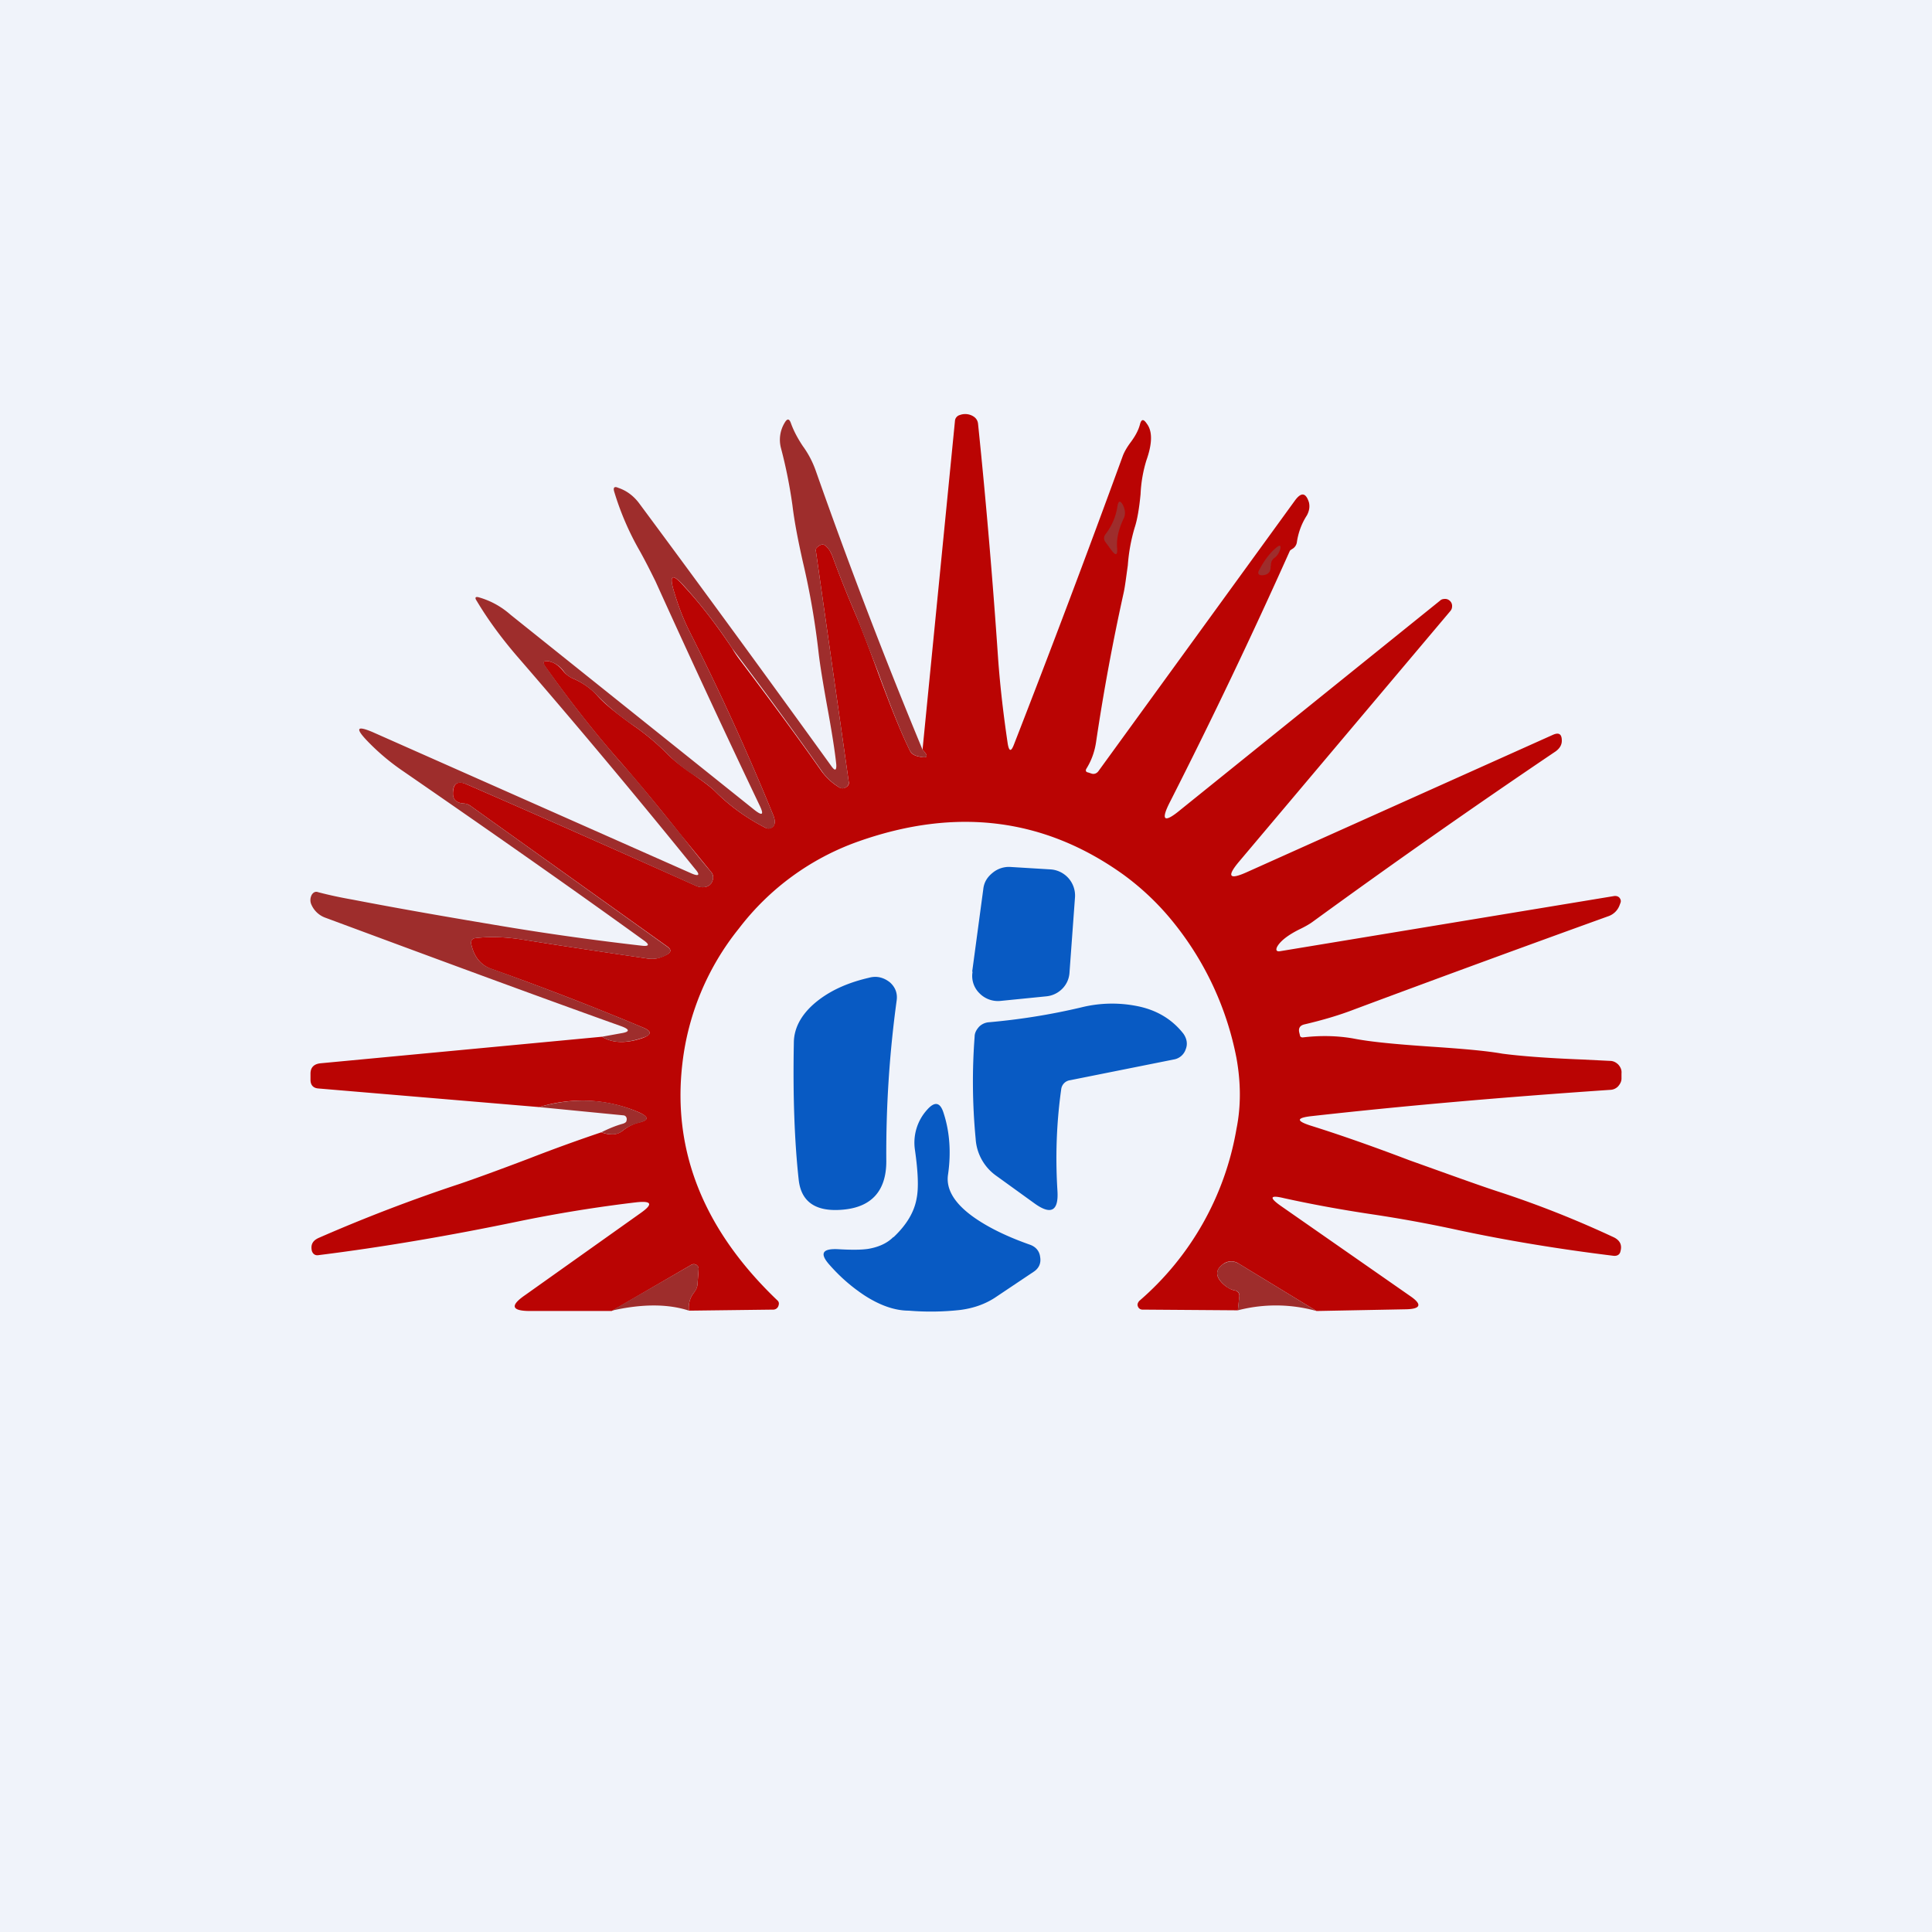 <!-- by TradingView --><svg width="56" height="56" viewBox="0 0 56 56" xmlns="http://www.w3.org/2000/svg"><path fill="#F0F3FA" d="M0 0h56v56H0z"/><path d="m38.16 38-2.25-1.37a.39.39 0 0 0-.47.02c-.24.18-.21.4.1.64.08.05.16.1.24.11.1.02.16.09.14.2l-.04.38-2.76-.02a.14.14 0 0 1-.14-.1c-.02-.05 0-.1.04-.15a8.46 8.46 0 0 0 2.82-4.99c.13-.64.13-1.33 0-2.05a8.96 8.96 0 0 0-1.8-3.9 7.64 7.64 0 0 0-1.48-1.42c-2.29-1.64-4.85-1.96-7.68-.96a7.5 7.5 0 0 0-3.46 2.52 7.62 7.62 0 0 0-1.64 3.91c-.3 2.54.62 4.83 2.74 6.86.06.05.07.1.04.18a.16.16 0 0 1-.16.1l-2.43.03a.7.7 0 0 1 .15-.53c.06-.08.1-.17.1-.27l.03-.4c0-.06-.02-.1-.07-.13a.14.14 0 0 0-.14 0L17.73 38h-2.36c-.54 0-.6-.15-.15-.46l3.35-2.38c.37-.26.32-.36-.13-.31a40.8 40.8 0 0 0-3.4.55c-2.02.42-3.96.75-5.8.98-.1.02-.17-.03-.2-.12-.04-.18.02-.3.2-.38a47.12 47.12 0 0 1 4.1-1.57c.44-.15 1.1-.39 1.97-.72a49.1 49.1 0 0 1 2.12-.77c.1.04.2.06.31.06.11 0 .21-.03.3-.1.14-.11.3-.2.47-.24.3-.07.3-.16.03-.29a4.18 4.18 0 0 0-2.91-.16l-6.4-.54c-.15-.01-.23-.1-.23-.25v-.18c0-.18.1-.28.29-.3l8.16-.77c.3.19.7.2 1.17.04.28-.1.28-.2.01-.31a84.18 84.18 0 0 0-4.4-1.7c-.3-.11-.49-.35-.57-.71-.02-.1.02-.17.13-.18.43-.05.87-.03 1.33.04 1.24.2 2.47.38 3.69.56.16.02.33-.02.52-.12.13-.07.13-.15.02-.23l-5.71-4.08a.35.35 0 0 0-.19-.07c-.2-.01-.32-.1-.32-.28 0-.3.13-.4.41-.27 2.39 1.04 4.59 2.02 6.6 2.92a.5.5 0 0 0 .31.05c.1-.03.17-.08.2-.18a.24.24 0 0 0-.04-.26l-.9-1.1a61.4 61.4 0 0 0-1.67-2.02c-.8-.9-1.53-1.84-2.23-2.82-.1-.14-.06-.19.1-.16s.3.13.43.3c.07.08.15.14.25.19.29.12.53.29.72.5.2.23.56.52 1.05.87a7 7 0 0 1 1 .84c.15.15.39.35.72.57.3.21.53.38.66.51.42.42.91.77 1.46 1.05.05.02.1.02.14 0a.16.16 0 0 0 .1-.09c.03-.07.02-.17-.03-.29a72.53 72.53 0 0 0-2.43-5.33c-.17-.34-.31-.7-.43-1.1-.17-.54-.07-.6.3-.17.5.54.95 1.14 1.37 1.77.08.14.18.28.28.41.8 1.06 1.58 2.11 2.31 3.15.14.19.3.34.51.47.07.04.13.04.2 0s.1-.1.08-.17l-.95-6.67c-.01-.05 0-.09.04-.12.11-.1.2-.1.28 0 .07.07.11.15.15.24.23.63.47 1.22.71 1.78.15.36.36.9.62 1.62.37 1 .67 1.74.91 2.23.04.1.11.15.2.18.33.09.38.03.18-.18l.94-9.53a.19.19 0 0 1 .14-.17.45.45 0 0 1 .36.02c.1.05.16.13.17.24.24 2.33.43 4.59.58 6.79.06.84.16 1.67.28 2.48.04.23.1.23.18.02 1.06-2.72 2.11-5.5 3.16-8.38.04-.1.11-.23.23-.39.14-.19.22-.35.26-.5.04-.16.1-.18.2-.03.17.22.16.58-.01 1.06a3.9 3.9 0 0 0-.17.98c-.04.43-.1.76-.17.97a5.1 5.1 0 0 0-.2 1.1c-.05.35-.08.61-.12.79a62.2 62.2 0 0 0-.8 4.33c-.04.27-.13.53-.28.77-.03.05-.02.1.05.11l.09.03c.08.03.16 0 .21-.07l5.7-7.85c.18-.24.31-.22.4.06.03.13.01.25-.06.38-.15.23-.25.5-.29.78a.27.27 0 0 1-.13.19.55.55 0 0 0-.07.05 163.06 163.06 0 0 1-3.47 7.27c-.29.56-.18.64.3.24l7.52-6.06c.04-.04.09-.05.15-.05.05 0 .1.02.14.06a.2.2 0 0 1 .06.14c0 .06-.01.1-.05.15l-6.13 7.27c-.36.43-.28.53.23.3l8.87-3.98c.18-.08.26-.02.26.17 0 .13-.07.23-.18.31a241.38 241.38 0 0 0-7.03 4.93c-.08.06-.21.14-.4.23-.34.17-.55.34-.64.5-.05.1-.02.15.09.13l9.69-1.6c.06 0 .1.01.14.05.04.05.05.1.03.15l-.03.08a.53.53 0 0 1-.33.31c-2.3.83-4.76 1.73-7.36 2.7-.44.17-.92.31-1.43.43-.14.03-.19.11-.16.24l.02.08c0 .04.04.06.08.06.51-.06 1-.05 1.46.03.5.1 1.26.17 2.29.24.9.06 1.58.12 2.03.2.52.07 1.3.13 2.31.17l.81.04c.1 0 .18.04.25.11.06.07.1.15.09.25v.15c0 .09-.04.16-.1.23a.33.33 0 0 1-.23.1c-3.08.21-5.96.46-8.64.76-.46.05-.47.14-.03.28.64.2 1.59.52 2.85 1 1.12.4 1.97.71 2.55.9 1.17.38 2.3.83 3.39 1.34.17.09.23.22.18.4-.02.1-.1.14-.2.13-1.63-.2-3.12-.45-4.48-.74-.87-.19-1.7-.34-2.5-.46-.94-.14-1.8-.3-2.57-.47-.41-.1-.44-.02-.1.22l3.76 2.62c.35.24.3.37-.12.38l-2.6.05Z" fill="#BA0403"/><path d="M26.74 21.73c.2.21.15.27-.17.18a.32.32 0 0 1-.21-.18c-.24-.49-.54-1.24-.9-2.23l-.63-1.62c-.24-.56-.48-1.15-.71-1.78a.76.76 0 0 0-.15-.24c-.08-.1-.17-.1-.28 0a.12.12 0 0 0-.04.12l.95 6.67a.16.16 0 0 1-.08.17.17.17 0 0 1-.2 0c-.2-.13-.37-.28-.5-.47a116.46 116.46 0 0 0-2.6-3.56 14.8 14.8 0 0 0-1.36-1.77c-.38-.43-.48-.37-.31.17.12.4.26.76.43 1.1a72.49 72.49 0 0 1 2.43 5.33c.05.12.06.22.03.3a.16.16 0 0 1-.1.09.16.16 0 0 1-.14-.01 5.74 5.74 0 0 1-1.46-1.05c-.13-.13-.35-.3-.66-.5a4.3 4.3 0 0 1-.72-.58 7 7 0 0 0-1-.84 6.82 6.82 0 0 1-1.05-.87c-.2-.21-.43-.38-.72-.5a.63.63 0 0 1-.25-.2.74.74 0 0 0-.42-.29c-.17-.03-.2.02-.1.16.69.98 1.43 1.92 2.22 2.82.4.44.95 1.12 1.68 2.02.39.5.68.86.89 1.1.06.08.08.17.04.26-.03.1-.1.15-.2.18a.5.5 0 0 1-.32-.05c-2-.9-4.2-1.88-6.59-2.92-.28-.12-.42-.03-.41.27 0 .17.11.27.32.28.07 0 .13.03.19.07l5.7 4.08c.12.08.12.16 0 .23a.85.85 0 0 1-.53.12 267.4 267.4 0 0 1-3.7-.56c-.45-.07-.89-.09-1.32-.04-.1.01-.15.07-.13.18.08.36.27.6.56.7 1.58.57 3.06 1.14 4.41 1.71.27.11.27.22 0 .3-.49.17-.88.16-1.18-.03l.55-.1c.26-.04.26-.11.02-.2-2.63-.94-5.49-2-8.59-3.15a.7.7 0 0 1-.4-.37.32.32 0 0 1 .01-.3c.04-.06.1-.1.18-.07.34.09.68.16 1.02.22 1.4.27 2.85.52 4.35.77 1.44.24 2.78.42 4 .56.23.03.25-.03.06-.16-2.2-1.59-4.52-3.21-6.94-4.88a6.57 6.57 0 0 1-1.08-.91c-.34-.36-.28-.43.17-.24l9.25 4.1c.21.09.25.04.1-.13-1.78-2.2-3.5-4.25-5.12-6.12-.46-.53-.87-1.08-1.21-1.65-.07-.1-.04-.14.08-.1.34.1.64.27.9.5l7.06 5.65c.24.19.29.15.16-.12a363.69 363.69 0 0 1-3.02-6.5c-.1-.2-.24-.49-.45-.87a8.16 8.16 0 0 1-.75-1.74c-.03-.11.01-.15.12-.1.24.08.44.23.6.44 1.87 2.52 3.73 5.07 5.58 7.63.1.14.15.13.14-.05-.04-.39-.13-.96-.27-1.72-.12-.67-.2-1.16-.24-1.5-.1-.89-.25-1.77-.46-2.66-.13-.58-.24-1.13-.3-1.63-.08-.57-.19-1.12-.33-1.65a.95.95 0 0 1 .1-.74c.08-.14.14-.13.19.02.08.22.2.44.34.65.16.22.28.45.37.7.95 2.7 1.98 5.4 3.1 8.1ZM32.56 15.05c-.14.3-.2.57-.18.83.02.22-.04.24-.17.06l-.17-.23c-.05-.07-.05-.15 0-.22.2-.26.31-.54.35-.82.03-.16.08-.17.16-.03.07.15.08.28.01.41ZM36.83 16.4c.01.16-.06.25-.2.27-.15.02-.2-.04-.12-.17.14-.26.3-.48.5-.64.09-.07.12-.05.1.05-.03.1-.08.2-.17.26a.25.25 0 0 0-.1.23Z" fill="#9E2D2C"/><path d="m28.18 28.16.32-2.38c.02-.2.11-.35.27-.48a.74.74 0 0 1 .53-.17l1.15.07a.76.76 0 0 1 .71.8L31 28.19a.72.72 0 0 1-.21.47.75.75 0 0 1-.47.22l-1.3.13a.75.75 0 0 1-.63-.22.7.7 0 0 1-.2-.62ZM23.15 34.19c-.12-1.1-.17-2.42-.14-3.96 0-.47.26-.9.74-1.26.4-.3.88-.5 1.44-.63.22-.06.42-.01.6.13.16.14.23.32.2.53a32.63 32.63 0 0 0-.3 4.66c0 .85-.42 1.32-1.23 1.4-.8.08-1.24-.21-1.31-.87ZM30.76 31.57c-.14 1-.17 1.97-.11 2.94.04.6-.19.72-.68.36l-1.08-.78a1.42 1.42 0 0 1-.61-1.08c-.1-1.05-.1-2.04-.03-2.96 0-.11.05-.2.13-.29a.45.45 0 0 1 .29-.13c.9-.08 1.78-.22 2.67-.43a3.7 3.7 0 0 1 1.61-.04c.57.11 1.02.38 1.35.8.1.14.13.3.07.45a.44.44 0 0 1-.35.3l-3 .6a.3.3 0 0 0-.26.26Z" fill="#085AC3"/><path d="M25.9 35.86c.37-.35.6-.72.67-1.13.06-.3.04-.77-.05-1.4a1.42 1.42 0 0 1 .35-1.16c.22-.25.38-.23.48.09.18.55.22 1.15.13 1.78-.07.44.2.87.8 1.28.41.28.93.53 1.55.75.19.06.3.19.32.37.03.18-.04.33-.2.43l-1.12.75c-.28.18-.61.3-1 .35a7.72 7.72 0 0 1-1.49.02c-.4 0-.83-.15-1.28-.44a5 5 0 0 1-1-.87c-.32-.35-.23-.5.26-.47.35.02.63.02.84-.01.3-.05.55-.16.73-.34Z" fill="#085AC3"/><path d="M17.43 32.82c.2-.1.41-.19.63-.25.06-.02.1-.05.1-.09a.13.13 0 0 0 0-.08.1.1 0 0 0-.08-.07l-2.45-.24c1.03-.3 2-.24 2.91.16.28.13.27.22-.03.3-.17.04-.33.12-.47.23a.44.44 0 0 1-.3.1.82.82 0 0 1-.3-.06ZM38.16 38a4.39 4.39 0 0 0-2.28-.02l.04-.39c.02-.1-.03-.17-.14-.19a.6.6 0 0 1-.24-.11c-.31-.25-.34-.46-.1-.64.15-.1.3-.12.47-.02L38.16 38ZM19.97 37.99c-.61-.2-1.36-.2-2.24 0l2.31-1.33c.05-.02.1-.02.14 0 .05.03.07.07.07.12l-.03.41c0 .1-.04.2-.1.27a.7.7 0 0 0-.15.53Z" fill="#9E2D2C"/></svg>